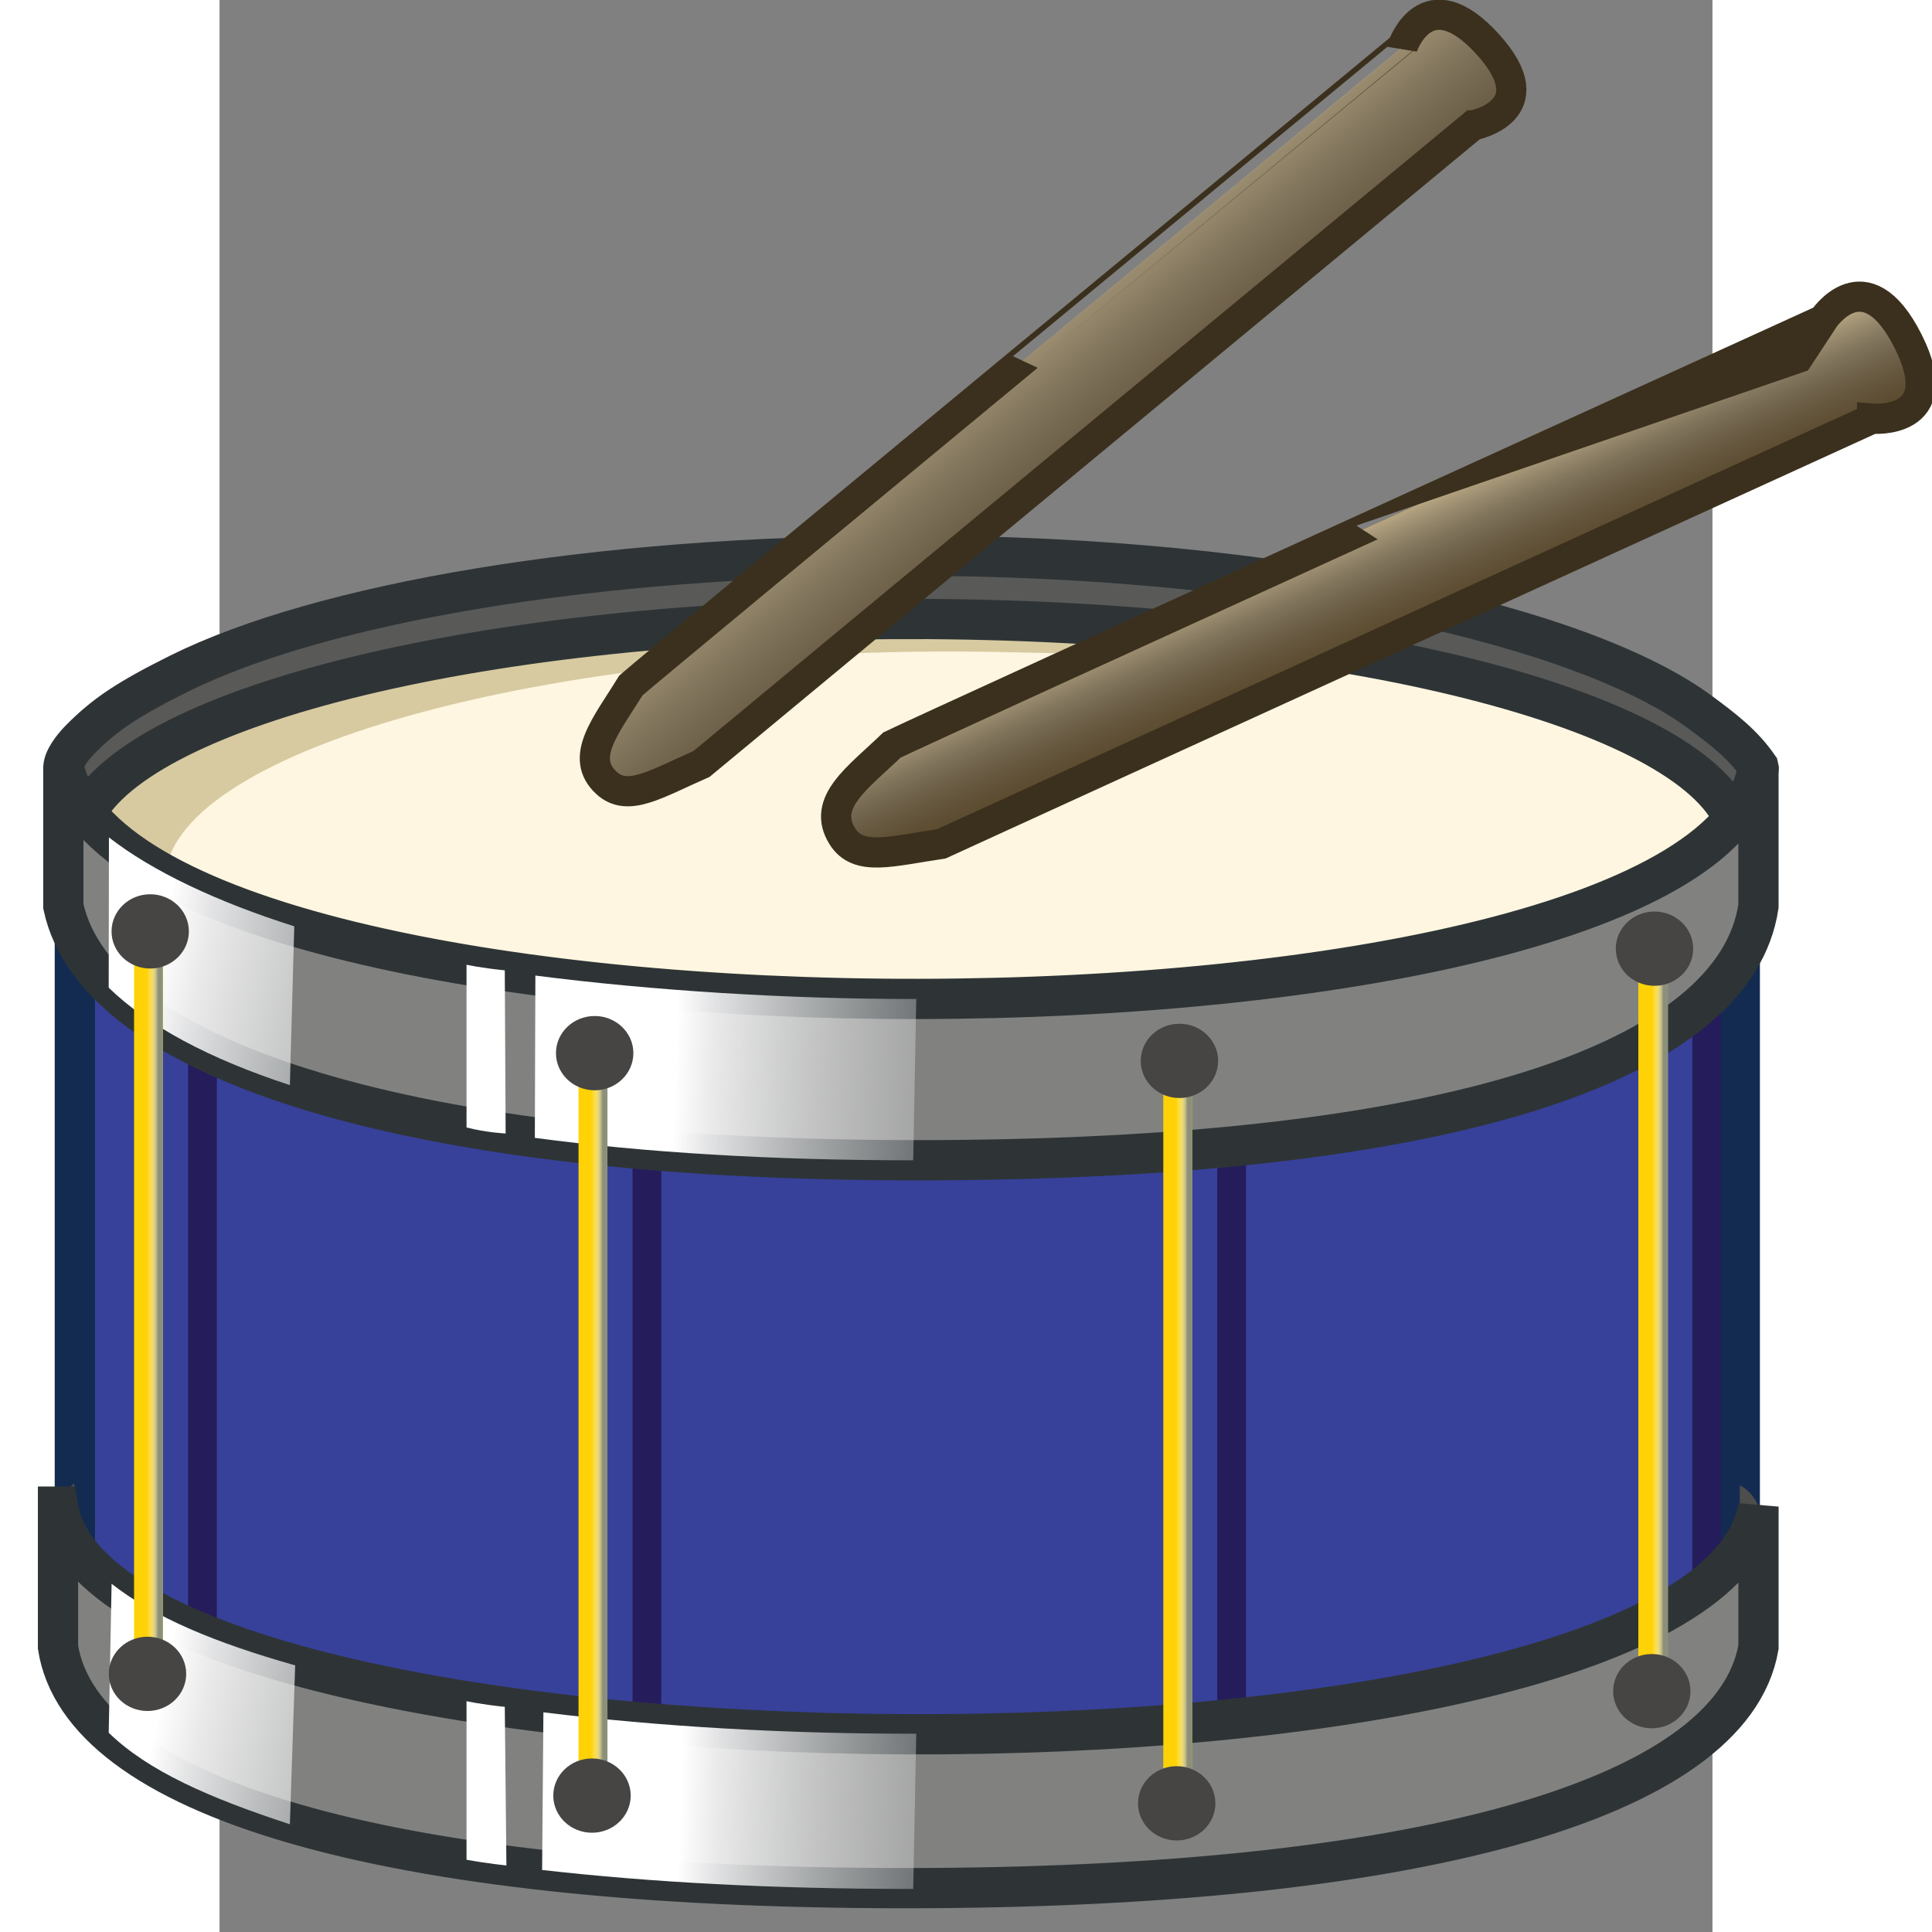 <svg xmlns="http://www.w3.org/2000/svg" width="48" height="48" xmlns:xlink="http://www.w3.org/1999/xlink" version="1" viewBox="0 0 612 792" enable-background="new 0 0 612 792"><rect x="0" y="0" width="612" height="792" fill="#808080" stroke="none"/><defs><linearGradient x1="297.807" x2="307.318" y1="398.467" y2="398.799" xlink:href="#a" gradientUnits="userSpaceOnUse"/><linearGradient x1="285.26" x2="296.233" y1="395.689" y2="397.924" xlink:href="#b" gradientUnits="userSpaceOnUse"/><linearGradient x1="297.931" x2="307.236" y1="416.285" y2="416.611" xlink:href="#c" gradientUnits="userSpaceOnUse"/><linearGradient x1="285.31" x2="296.084" y1="413.75" y2="415.945" xlink:href="#d" gradientUnits="userSpaceOnUse"/><linearGradient x1="294.255" x2="295.843" y1="398.066" y2="398.13" xlink:href="#e" gradientUnits="userSpaceOnUse"/><linearGradient x1="294.278" x2="295.887" y1="415.917" y2="415.981" xlink:href="#f" gradientUnits="userSpaceOnUse"/><linearGradient x1="285.241" x2="284.96" y1="404.596" y2="404.596" xlink:href="#g" gradientUnits="userSpaceOnUse"/><linearGradient x1="296.048" x2="295.767" y1="406.585" y2="406.585" xlink:href="#h" gradientUnits="userSpaceOnUse"/><linearGradient x1="310.266" x2="309.985" y1="407.215" y2="407.215" xlink:href="#i" gradientUnits="userSpaceOnUse"/><linearGradient x1="321.836" x2="321.555" y1="404.695" y2="404.695" xlink:href="#j" gradientUnits="userSpaceOnUse"/><linearGradient x1="304.576" x2="310.237" y1="378.983" y2="386.623" xlink:href="#k" gradientUnits="userSpaceOnUse" gradientTransform="matrix(1.122 .16 .16 1.209 -96.836 -127.514)"/><linearGradient x1="312.753" x2="314.5" y1="382.413" y2="386.246" xlink:href="#l" gradientUnits="userSpaceOnUse" gradientTransform="matrix(1.075 .157 .157 1.329 -82.674 -173.356)"/><linearGradient id="a" x1="297.807" x2="307.318" y1="398.467" y2="398.799" gradientUnits="userSpaceOnUse"><stop offset="0" stop-color="#fff"/><stop offset=".096" stop-color="#F5F5F6" stop-opacity=".904"/><stop offset=".357" stop-color="#E7E8E8" stop-opacity=".643"/><stop offset=".643" stop-color="#DEDFE1" stop-opacity=".357"/><stop offset="1" stop-color="#DCDDDE" stop-opacity="0"/></linearGradient><linearGradient id="b" x1="285.26" x2="296.233" y1="395.689" y2="397.924" gradientUnits="userSpaceOnUse"><stop offset="0" stop-color="#fff"/><stop offset=".096" stop-color="#F5F5F6" stop-opacity=".904"/><stop offset=".357" stop-color="#E7E8E8" stop-opacity=".643"/><stop offset=".643" stop-color="#DEDFE1" stop-opacity=".357"/><stop offset="1" stop-color="#DCDDDE" stop-opacity="0"/></linearGradient><linearGradient id="c" x1="297.931" x2="307.236" y1="416.285" y2="416.611" gradientUnits="userSpaceOnUse"><stop offset="0" stop-color="#fff"/><stop offset=".096" stop-color="#F5F5F6" stop-opacity=".904"/><stop offset=".357" stop-color="#E7E8E8" stop-opacity=".643"/><stop offset=".643" stop-color="#DEDFE1" stop-opacity=".357"/><stop offset="1" stop-color="#DCDDDE" stop-opacity="0"/></linearGradient><linearGradient id="d" x1="285.31" x2="296.084" y1="413.75" y2="415.945" gradientUnits="userSpaceOnUse"><stop offset="0" stop-color="#fff"/><stop offset=".096" stop-color="#F5F5F6" stop-opacity=".904"/><stop offset=".357" stop-color="#E7E8E8" stop-opacity=".643"/><stop offset=".643" stop-color="#DEDFE1" stop-opacity=".357"/><stop offset="1" stop-color="#DCDDDE" stop-opacity="0"/></linearGradient><linearGradient id="e" x1="294.255" x2="295.843" y1="398.066" y2="398.13" gradientUnits="userSpaceOnUse"><stop offset="0" stop-color="#fff"/><stop offset=".096" stop-color="#F5F5F6" stop-opacity=".904"/><stop offset=".357" stop-color="#E7E8E8" stop-opacity=".643"/><stop offset=".643" stop-color="#DEDFE1" stop-opacity=".357"/><stop offset="1" stop-color="#DCDDDE" stop-opacity="0"/></linearGradient><linearGradient id="f" x1="294.278" x2="295.887" y1="415.917" y2="415.981" gradientUnits="userSpaceOnUse"><stop offset="0" stop-color="#fff"/><stop offset=".096" stop-color="#F5F5F6" stop-opacity=".904"/><stop offset=".357" stop-color="#E7E8E8" stop-opacity=".643"/><stop offset=".643" stop-color="#DEDFE1" stop-opacity=".357"/><stop offset="1" stop-color="#DCDDDE" stop-opacity="0"/></linearGradient><linearGradient id="g" x1="285.241" x2="284.96" y1="404.596" y2="404.596" gradientUnits="userSpaceOnUse"><stop offset="0" stop-color="#8C907A"/><stop offset=".016" stop-color="#90947E" stop-opacity=".984"/><stop offset=".154" stop-color="#AFB29C" stop-opacity=".846"/><stop offset=".298" stop-color="#CACCB5" stop-opacity=".702"/><stop offset=".449" stop-color="#E0E0CA" stop-opacity=".551"/><stop offset=".609" stop-color="#F0EED8" stop-opacity=".392"/><stop offset=".783" stop-color="#FBF8E2" stop-opacity=".217"/><stop offset="1" stop-color="#FFFDE7" stop-opacity="0"/></linearGradient><linearGradient id="h" x1="296.048" x2="295.767" y1="406.585" y2="406.585" gradientUnits="userSpaceOnUse"><stop offset="0" stop-color="#8C907A"/><stop offset=".016" stop-color="#90947E" stop-opacity=".984"/><stop offset=".154" stop-color="#AFB29C" stop-opacity=".846"/><stop offset=".298" stop-color="#CACCB5" stop-opacity=".702"/><stop offset=".449" stop-color="#E0E0CA" stop-opacity=".551"/><stop offset=".609" stop-color="#F0EED8" stop-opacity=".392"/><stop offset=".783" stop-color="#FBF8E2" stop-opacity=".217"/><stop offset="1" stop-color="#FFFDE7" stop-opacity="0"/></linearGradient><linearGradient id="i" x1="310.266" x2="309.985" y1="407.215" y2="407.215" gradientUnits="userSpaceOnUse"><stop offset="0" stop-color="#8C907A"/><stop offset=".016" stop-color="#90947E" stop-opacity=".984"/><stop offset=".154" stop-color="#AFB29C" stop-opacity=".846"/><stop offset=".298" stop-color="#CACCB5" stop-opacity=".702"/><stop offset=".449" stop-color="#E0E0CA" stop-opacity=".551"/><stop offset=".609" stop-color="#F0EED8" stop-opacity=".392"/><stop offset=".783" stop-color="#FBF8E2" stop-opacity=".217"/><stop offset="1" stop-color="#FFFDE7" stop-opacity="0"/></linearGradient><linearGradient id="j" x1="321.836" x2="321.555" y1="404.695" y2="404.695" gradientUnits="userSpaceOnUse"><stop offset="0" stop-color="#8C907A"/><stop offset=".016" stop-color="#90947E" stop-opacity=".984"/><stop offset=".154" stop-color="#AFB29C" stop-opacity=".846"/><stop offset=".298" stop-color="#CACCB5" stop-opacity=".702"/><stop offset=".449" stop-color="#E0E0CA" stop-opacity=".551"/><stop offset=".609" stop-color="#F0EED8" stop-opacity=".392"/><stop offset=".783" stop-color="#FBF8E2" stop-opacity=".217"/><stop offset="1" stop-color="#FFFDE7" stop-opacity="0"/></linearGradient><linearGradient id="k" x1="304.576" x2="310.237" y1="378.983" y2="386.623" gradientUnits="userSpaceOnUse" gradientTransform="matrix(1.122 .16 .16 1.209 -96.836 -127.514)"><stop offset="0" stop-color="#FFE2A2"/><stop offset=".063" stop-color="#DEC99A" stop-opacity=".937"/><stop offset=".16" stop-color="#B4A78B" stop-opacity=".84"/><stop offset=".262" stop-color="#908979" stop-opacity=".738"/><stop offset=".367" stop-color="#746F67" stop-opacity=".633"/><stop offset=".475" stop-color="#5B5854" stop-opacity=".525"/><stop offset=".588" stop-color="#454342" stop-opacity=".412"/><stop offset=".707" stop-color="#292929" stop-opacity=".293"/><stop offset=".838" stop-color="#0D0D0D" stop-opacity=".162"/><stop offset="1" stop-opacity="0"/></linearGradient><linearGradient id="l" x1="312.753" x2="314.5" y1="382.413" y2="386.246" gradientUnits="userSpaceOnUse" gradientTransform="matrix(1.075 .157 .157 1.329 -82.674 -173.356)"><stop offset="0" stop-color="#FFE2A2"/><stop offset=".063" stop-color="#DEC99A" stop-opacity=".937"/><stop offset=".16" stop-color="#B4A78B" stop-opacity=".84"/><stop offset=".262" stop-color="#908979" stop-opacity=".738"/><stop offset=".367" stop-color="#746F67" stop-opacity=".633"/><stop offset=".475" stop-color="#5B5854" stop-opacity=".525"/><stop offset=".588" stop-color="#454342" stop-opacity=".412"/><stop offset=".707" stop-color="#292929" stop-opacity=".293"/><stop offset=".838" stop-color="#0D0D0D" stop-opacity=".162"/><stop offset="1" stop-opacity="0"/></linearGradient><linearGradient id="x" x1="312.753" x2="314.5" y1="382.413" y2="386.246" xlink:href="#l" gradientUnits="userSpaceOnUse" gradientTransform="matrix(18.117 2.639 2.639 22.405 -6217.114 -9185.477)"/><linearGradient x1="304.576" x2="310.237" y1="378.983" y2="386.623" xlink:href="#k" gradientUnits="userSpaceOnUse" gradientTransform="matrix(18.92 2.696 2.696 20.39 -6467.392 -8431.087)"/><linearGradient id="v" x1="321.836" x2="321.555" y1="404.695" y2="404.695" xlink:href="#j" gradientUnits="userSpaceOnUse" gradientTransform="matrix(16.861 0 0 16.861 -4834.635 -6281.061)"/><linearGradient id="u" x1="310.266" x2="309.985" y1="407.215" y2="407.215" xlink:href="#i" gradientUnits="userSpaceOnUse" gradientTransform="matrix(16.861 0 0 16.861 -4834.635 -6281.061)"/><linearGradient id="t" x1="296.048" x2="295.767" y1="406.585" y2="406.585" xlink:href="#h" gradientUnits="userSpaceOnUse" gradientTransform="matrix(16.861 0 0 16.861 -4834.635 -6281.061)"/><linearGradient id="s" x1="285.241" x2="284.96" y1="404.596" y2="404.596" xlink:href="#g" gradientUnits="userSpaceOnUse" gradientTransform="matrix(16.861 0 0 16.861 -4834.635 -6281.061)"/><linearGradient id="r" x1="294.278" x2="295.887" y1="415.917" y2="415.981" xlink:href="#f" gradientUnits="userSpaceOnUse" gradientTransform="matrix(16.861 0 0 16.861 -4834.635 -6281.061)"/><linearGradient id="q" x1="294.255" x2="295.843" y1="398.066" y2="398.13" xlink:href="#e" gradientUnits="userSpaceOnUse" gradientTransform="matrix(16.861 0 0 16.861 -4834.635 -6281.061)"/><linearGradient id="p" x1="285.31" x2="296.084" y1="413.75" y2="415.945" xlink:href="#d" gradientUnits="userSpaceOnUse" gradientTransform="matrix(16.861 0 0 16.861 -4834.635 -6281.061)"/><linearGradient id="o" x1="297.931" x2="307.236" y1="416.285" y2="416.611" xlink:href="#c" gradientUnits="userSpaceOnUse" gradientTransform="matrix(16.861 0 0 16.861 -4834.635 -6281.061)"/><linearGradient id="n" x1="285.26" x2="296.233" y1="395.689" y2="397.924" xlink:href="#b" gradientUnits="userSpaceOnUse" gradientTransform="matrix(16.861 0 0 16.861 -4834.635 -6281.061)"/><linearGradient id="m" x1="297.807" x2="307.318" y1="398.467" y2="398.799" xlink:href="#a" gradientUnits="userSpaceOnUse" gradientTransform="matrix(16.861 0 0 16.861 -4834.635 -6281.061)"/><linearGradient id="w" x1="304.576" x2="310.237" y1="378.983" y2="386.623" xlink:href="#k" gradientUnits="userSpaceOnUse" gradientTransform="matrix(18.92 2.696 2.696 20.39 -6467.392 -8431.087)"/></defs><path fill="#37419a" stroke="#132b51" stroke-width="16.5" d="M623.2 644.58c-21.68 124.98-663.72 119.48-682.52 0v-298.4c27.1 126.2 664.13 124.4 682.52 0v298.4z"/><ellipse cx="303.463" cy="393.12" fill="#d7caa1" rx="20.241" ry="5.549" transform="matrix(16.861 0 0 16.861 -4834.635 -6281.061)"/><path fill="#fef6e0" d="M625.16 360.83c0 51.68-117.68 93.56-306.15 93.56-188.48 0-341.3-41.9-341.3-93.57 0-51.66 152.84-96.92 341.3-93.55 251.93 4.5 306.16 34.23 306.16 93.55z"/><path fill="#595958" stroke="#2e3436" stroke-width="16.5" d="M282.34 253.73c172.37 0 314.52 35.07 337.67 80.58.5-.94.52 1.9 1.08 1 2.14-3.52 7.2-10 8.3-15.34.33-1.6 1.9-4.08 1.48-5.6-6.5-9.44-14.66-15.5-23.53-22.12-46.62-34.85-170.17-64.46-325-64.46-128.88 0-241.1 19.57-299.16 48.47-21.04 10.5-30.25 16.7-40.33 26.9-2.85 2.86-6.86 7.97-6.86 11.5 0 4.4 6.57 15.4 8.75 19.66 23.08-45.5 165.24-80.57 337.6-80.57z"/><path fill="#4d4d4c" d="M630.86 617.62s-1.82-5.8-7.66-8.73c0 7.64 0 26.2 0 26.2s6.6-8.15 7.66-17.48z"/><path fill="#4d4d4c" d="M-66.2 617.72s2.83-6.76 6.66-9.7c0 7.65 0 25.34 0 25.34s-5.93-9.13-6.66-15.64z"/><path fill="#251c5c" d="M-1.1 682s1.6 6.73-6.1 6.73c-7.72 0-5.7-6.73-5.7-6.73V383.3s-1.47-5.14 6.3-5.14c7.15 0 5.5 5.13 5.5 5.13V682z"/><path fill="#251c5c" d="M181.1 731.9s1.62 6.72-6.12 6.72c-7.72 0-5.68-6.7-5.68-6.7V433.17s-1.48-5.14 6.3-5.14c7.16 0 5.5 5.14 5.5 5.14V731.9z"/><path fill="#251c5c" d="M420.8 735.08s1.64 6.73-6.12 6.73c-7.7 0-5.68-6.72-5.68-6.72v-298.7s-1.5-5.16 6.3-5.16c7.17 0 5.5 5.15 5.5 5.15v298.7z"/><path fill="#251c5c" d="M615.56 689.1s1.62 6.7-6.12 6.7c-7.72 0-5.7-6.7-5.7-6.7V390.37s-1.46-5.13 6.3-5.13c7.18 0 5.52 5.13 5.52 5.13V689.1z"/><path fill="#818280" stroke="#2e3436" stroke-width="16.5" d="M-64.04 313.87v57.62c13.78 64.04 143.7 104.14 349.5 104.14 220.2 0 336-40.7 345.4-104.15v-57.63c-9.38 63.3-176.22 95.43-344.16 95.65-167.92.24-336.93-31.43-350.74-95.65z"/><path fill="url(#m)" d="M129.24 466.45c45.07 6.02 97.07 9.2 155.12 9.2l1.25-66.13c-52.43.1-108.22-3.44-156.14-9.6l-.22 66.53z"/><path fill="url(#n)" d="M30.63 379.73c-31.34-9.9-58.2-22.54-75.97-36.45l-.1 61.6c16.1 15.7 41.17 29.13 74.27 39.95l1.8-65.1z"/><path fill="#818280" stroke="#2e3436" stroke-width="16.5" d="M-66.22 617.62v57.6c9.58 60.82 131.5 98.8 347.43 98.8 205.63 0 338.58-35.17 349.66-98.8v-57.6c-22.18 127.22-677.87 121.64-697.08 0z"/><path fill="url(#o)" d="M132.22 766.57c44.55 5.05 94.1 7.78 152.14 7.78l1.25-63.64c-52.43.1-104.95-2.82-152.85-8.77l-.53 64.64z"/><path fill="url(#p)" d="M31 682.7c-32.8-9.28-57.47-19.53-75.25-33.44l-1.18 61.05C-29.33 726-4.27 737 28.83 747.84L31 682.7z"/><path fill="url(#q)" d="M116.93 397.8l.35 66.86s-7.72-.34-16.03-2.46v-66.72s5.34 1.25 15.68 2.3z"/><path fill="url(#r)" d="M116.93 699.7l.67 65.02s-7.5-.74-16.35-2.34v-65s5.34 1.24 15.68 2.32z"/><path fill="#fed206" d="M-23.24 682s1.62 6.73-6.12 6.73c-7.72 0-5.68-6.73-5.68-6.73V383.3s-1.48-5.14 6.3-5.14c7.16 0 5.5 5.13 5.5 5.13V682z"/><path fill="url(#s)" d="M-23.24 689.44s1.62 6.7-6.12 6.7c-7.72 0-5.68-6.7-5.68-6.7V390.72s-1.48-5.14 6.3-5.14c7.16 0 5.5 5.14 5.5 5.14v298.72z"/><ellipse cx="285.049" cy="395.165" fill="#464544" rx=".94" ry=".903" transform="matrix(16.861 0 0 16.861 -4834.635 -6281.061)"/><ellipse cx="284.983" cy="413.216" fill="#464544" rx=".941" ry=".903" transform="matrix(16.861 0 0 16.861 -4834.635 -6281.061)"/><path fill="#fed206" d="M158.96 731.9s1.62 6.72-6.1 6.72-5.7-6.7-5.7-6.7V433.17s-1.48-5.14 6.3-5.14c7.16 0 5.5 5.14 5.5 5.14V731.9z"/><path fill="#fed206" d="M398.68 735.08s1.63 6.73-6.1 6.73c-7.74 0-5.7-6.72-5.7-6.72v-298.7s-1.5-5.16 6.3-5.16c7.17 0 5.5 5.15 5.5 5.15v298.7z"/><path fill="#fed206" d="M593.44 689.1s1.62 6.7-6.14 6.7c-7.68 0-5.68-6.7-5.68-6.7V390.37s-1.47-5.13 6.3-5.13c7.17 0 5.52 5.13 5.52 5.13V689.1z"/><path fill="url(#t)" d="M159 722.97s1.62 6.73-6.1 6.73c-7.73 0-5.7-6.73-5.7-6.73v-298.7s-1.45-5.15 6.3-5.15c7.17 0 5.52 5.14 5.52 5.14v298.7H159z"/><path fill="url(#u)" d="M398.73 733.58s1.63 6.73-6.1 6.73c-7.73 0-5.7-6.72-5.7-6.72v-298.7s-1.5-5.14 6.3-5.14c7.17 0 5.5 5.14 5.5 5.14v298.7z"/><path fill="url(#v)" d="M593.8 691.1s1.66 6.73-6.07 6.73-5.7-6.74-5.7-6.74V392.4s-1.5-5.15 6.3-5.15c7.17 0 5.48 5.14 5.48 5.14v298.7z"/><ellipse cx="295.855" cy="398.125" fill="#464544" rx=".941" ry=".903" transform="matrix(16.861 0 0 16.861 -4834.635 -6281.061)"/><ellipse cx="295.79" cy="416.176" fill="#464544" rx=".941" ry=".903" transform="matrix(16.861 0 0 16.861 -4834.635 -6281.061)"/><ellipse cx="310.072" cy="398.313" fill="#464544" rx=".941" ry=".903" transform="matrix(16.861 0 0 16.861 -4834.635 -6281.061)"/><ellipse cx="310.006" cy="416.364" fill="#464544" rx=".941" ry=".903" transform="matrix(16.861 0 0 16.861 -4834.635 -6281.061)"/><ellipse cx="321.622" cy="395.585" fill="#464544" rx=".941" ry=".903" transform="matrix(16.861 0 0 16.861 -4834.635 -6281.061)"/><ellipse cx="321.557" cy="413.637" fill="#464544" rx=".94" ry=".903" transform="matrix(16.861 0 0 16.861 -4834.635 -6281.061)"/><path fill="#674b19" d="M677.45 171.63s32.1 2.83 14.77-31.72c-17.67-35.16-34.88-8.82-34.88-8.82S290.86 297.98 275.67 305.4c-13.98 13.46-28.97 23.54-20.42 37.37 6.5 10.54 19.9 6.2 40.6 3.17 17.22-7.98 381.6-174.3 381.6-174.3z"/><g><path fill="#674b19" d="M513.93 51.6s30.94-5.83 6.14-33.22c-25.27-27.9-35 1-35 1s-304.03 250.9-316.5 261.74c-9.85 16.12-21.48 29.4-10.02 39.96 8.7 8.03 20.23.48 38.97-7.75 14.26-11.9 316.4-261.72 316.4-261.72z"/><path fill="url(#w)" stroke="#3b301d" stroke-width="12.375" d="M537.07 61.93s31.23-4 8.08-32.8c-23.6-29.35-35-1.07-35-1.07S191.93 260.7 178.85 270.8c-10.8 15.5-23.17 28.08-12.35 39.3 8.2 8.53 20.17 1.66 39.36-5.45 14.93-11.05 331.2-242.72 331.2-242.72z" transform="matrix(.998 -.059 .059 .998 -25.853 21.284)"/></g><path fill="url(#x)" stroke="#3b301d" stroke-width="12.375" d="M677.45 171.63s32.1 2.83 14.77-31.72c-17.67-35.16-34.88-8.82-34.88-8.82S290.86 297.98 275.67 305.4c-14 13.46-28.97 23.54-20.4 37.37 6.5 10.54 19.9 6.2 40.58 3.17 17.22-7.98 381.6-174.3 381.6-174.3z"/></svg>